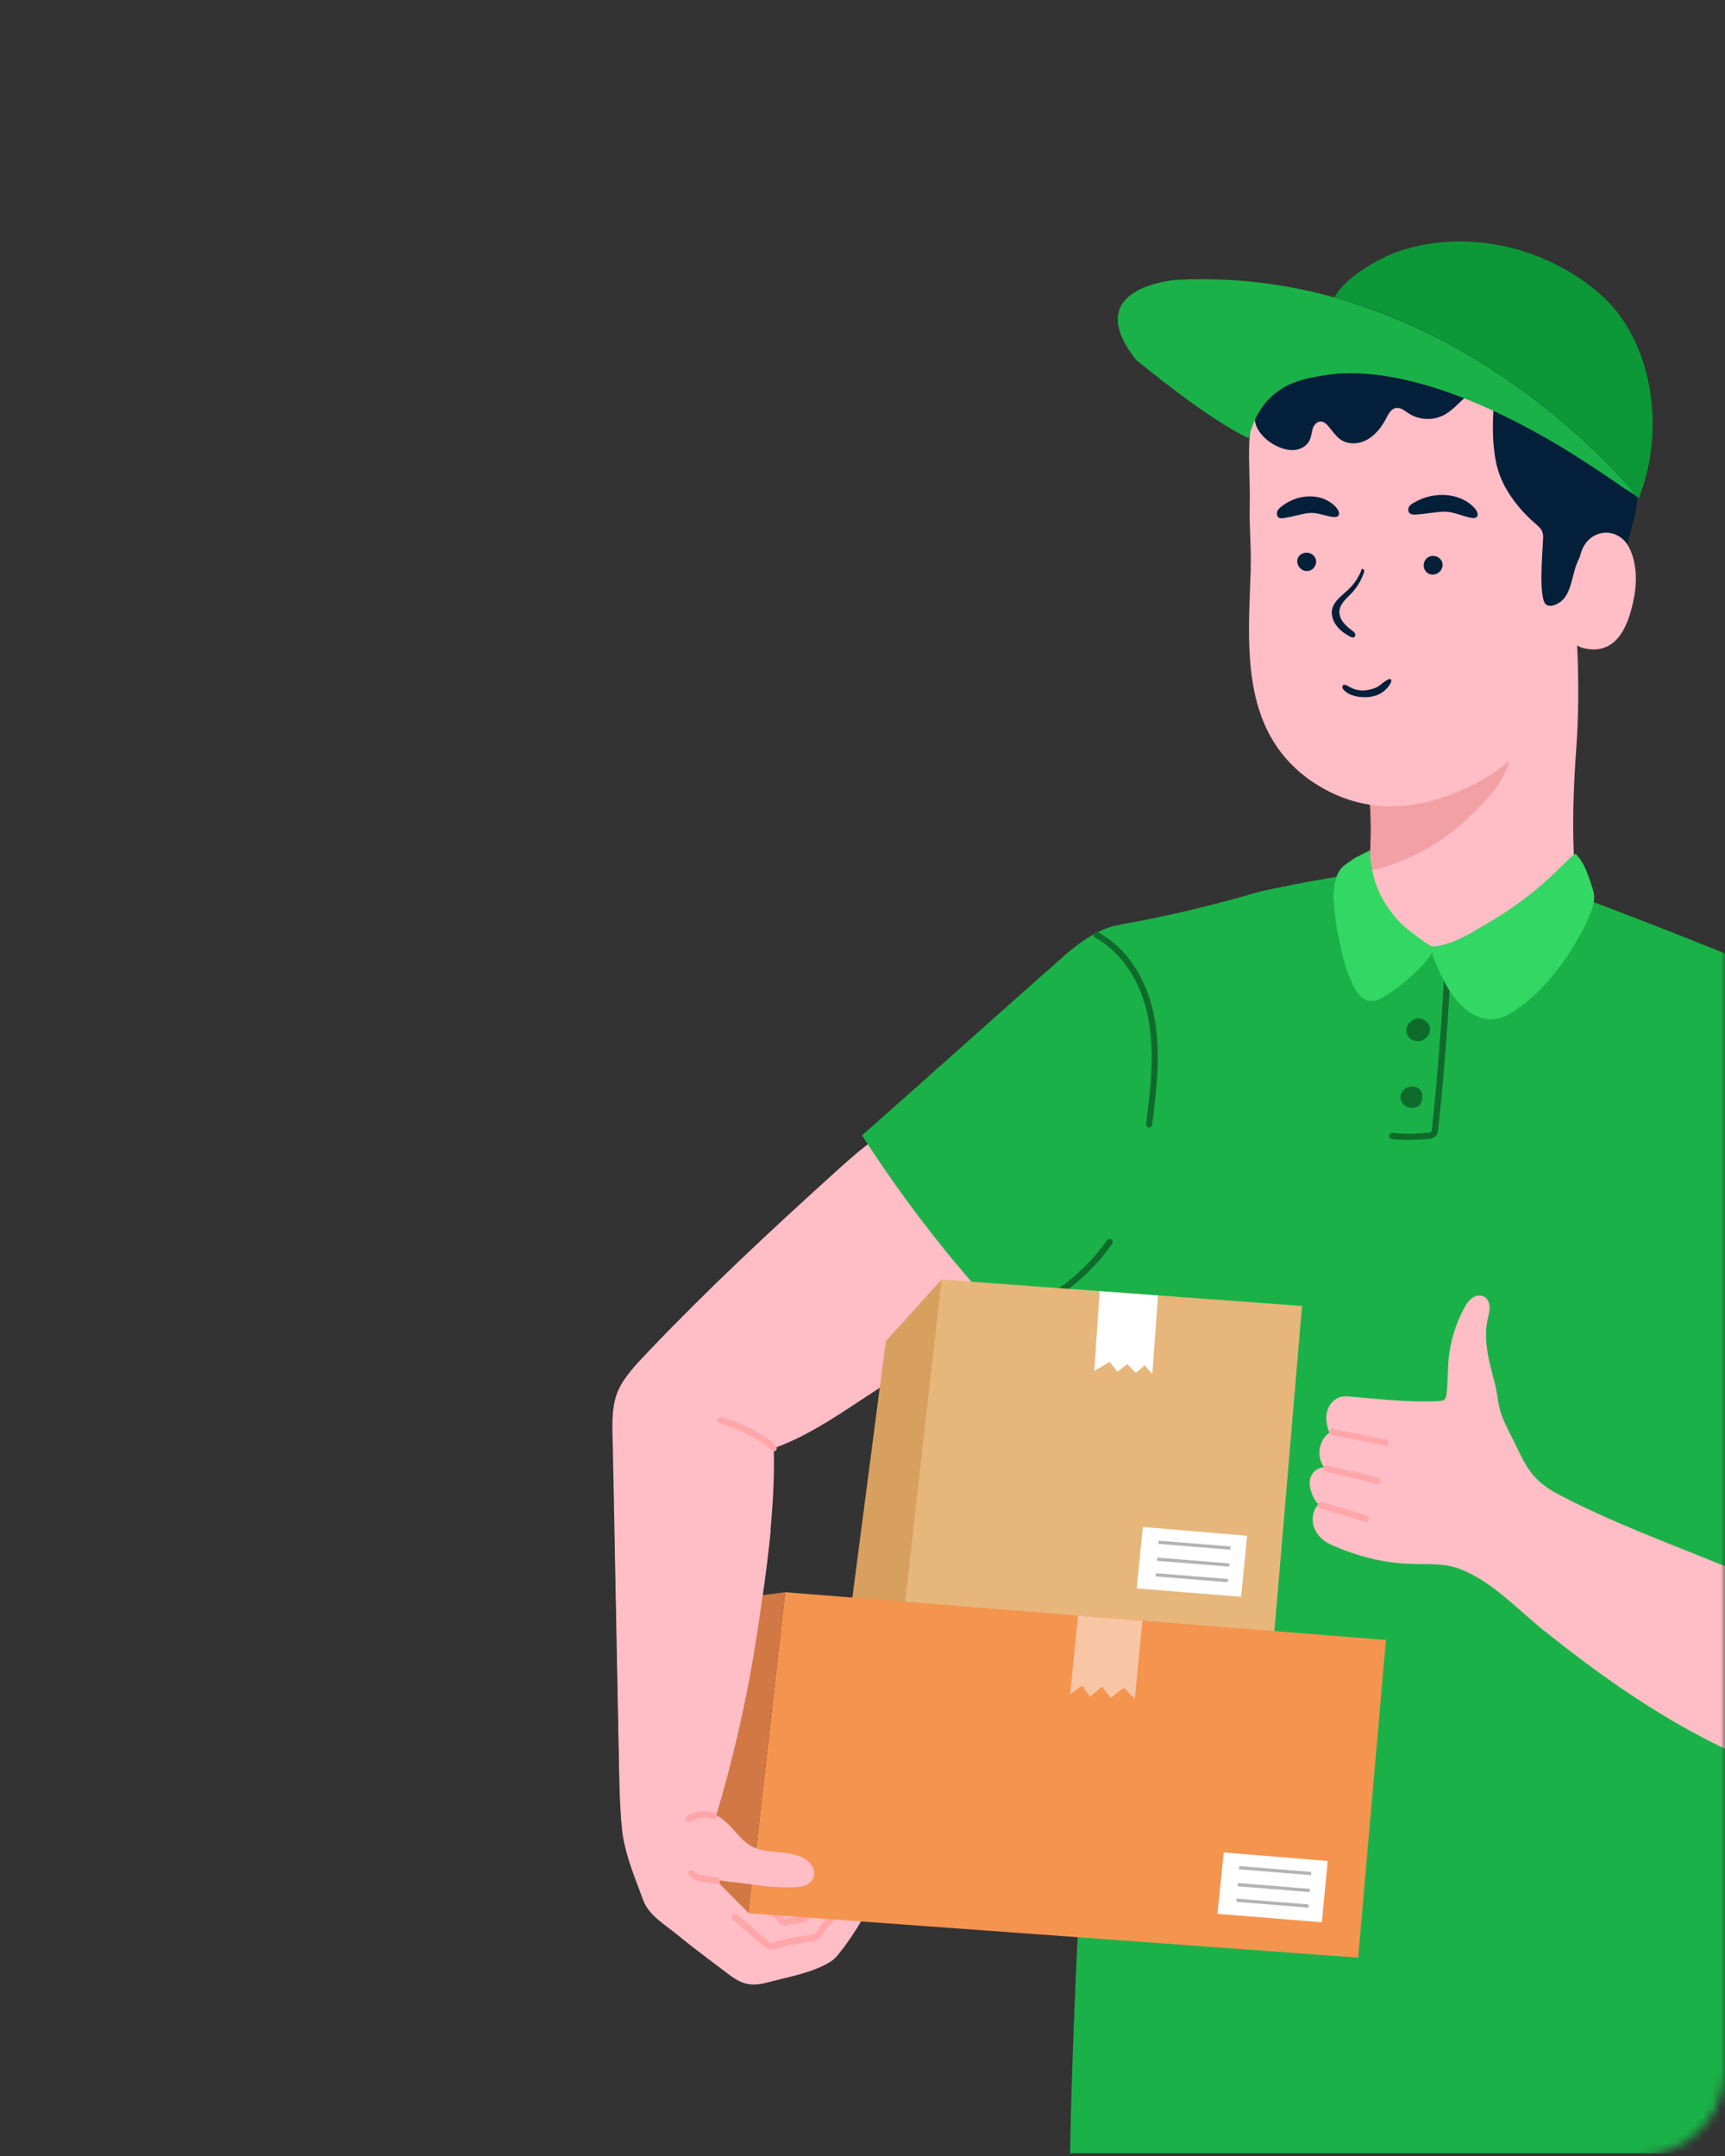 <svg width="200" height="250" viewBox="0 0 200 250" fill="none" xmlns="http://www.w3.org/2000/svg">
<rect x="0" y="0" width="200" height="250" fill="#333333" stroke="none"/>
<mask id="mask0" mask-type="alpha" maskUnits="userSpaceOnUse" x="0" y="0" width="200" height="250">
<rect width="200" height="250" rx="10" fill="#F5F5F5"/>
</mask>
<g mask="url(#mask0)">
<path d="M165.406 68.109C162.451 70.646 160.378 74.02 159.098 77.791C157.621 82.136 157.246 83.261 158.15 87.893C159.054 92.414 159.363 98.7 158.194 103.199C158.106 103.53 158.018 103.883 157.907 104.214C156.496 108.845 152.835 111.735 153.871 116.962C154.467 119.939 156.628 122.387 159.187 123.755C161.745 125.122 164.701 125.497 167.59 125.431C172.993 125.299 175.905 122.211 179.72 119.079C180.955 118.065 182.852 117.734 183.823 116.477C185.19 114.734 184.418 112.132 183.955 110.213C182.102 102.516 182.19 94.51 182.764 86.658C183.293 79.379 182.786 72.366 182.212 65.043C182.146 64.139 182.058 63.191 181.595 62.419C181.022 61.449 179.919 60.919 178.816 60.809C177.735 60.699 176.632 60.941 175.574 61.184C173.677 61.603 172.861 62.529 171.295 63.544C169.222 64.911 167.303 66.499 165.406 68.109Z" fill="#FFBDC6"/>
<path d="M172.133 92.921C173.566 91.422 174.779 89.635 175.132 87.584C175.485 85.555 174.779 83.217 173.037 82.114C171.383 81.056 170.721 80.968 168.847 81.541C164.634 82.798 161.237 85.555 158.282 88.709C158.944 92.414 159.186 97.068 158.613 100.972C160.245 100.751 161.877 100.134 163.399 99.428C167.148 97.708 169.31 95.899 172.133 92.921Z" fill="#F3A0A4"/>
<path d="M145.005 66.234C144.718 74.748 143.77 84.452 151.599 90.253C151.842 90.429 152.107 90.628 152.371 90.782C158.922 95.105 166.222 93.826 172.552 90.01C181.837 84.408 184.748 68.683 185.101 58.758C185.212 55.516 184.793 52.604 183.932 49.517C182.719 45.127 181.131 39.592 176.5 37.585C172.486 35.842 168.229 34.96 163.84 35.07C160.686 35.158 157.488 35.776 154.621 37.121C152.018 38.334 148.953 40.562 147.276 42.878C145.556 45.238 144.983 48.303 144.85 51.171C144.74 53.685 144.961 56.199 144.894 58.714C144.828 61.118 145.093 63.456 145.005 65.859C145.027 65.97 145.027 66.102 145.005 66.234Z" fill="#FFBDC6"/>
<path d="M163.289 59.243C163.399 59.794 164.127 59.662 164.48 59.64C165.45 59.574 166.487 59.353 167.479 59.331C168.516 59.331 169.508 59.839 170.523 60.037C171.493 60.236 171.515 59.508 170.942 58.89C169.266 57.082 166.266 56.993 164.171 58.162C163.796 58.361 163.178 58.626 163.289 59.243Z" fill="#031F3A"/>
<path d="M148.07 59.728C148.181 60.258 148.842 60.081 149.151 60.015C150.011 59.883 150.915 59.574 151.798 59.486C152.724 59.398 153.65 59.839 154.555 59.949C155.437 60.059 155.415 59.353 154.863 58.78C153.275 57.104 150.607 57.258 148.776 58.581C148.467 58.824 147.938 59.133 148.07 59.728Z" fill="#031F3A"/>
<path d="M150.43 65.331C150.474 65.485 150.54 65.639 150.651 65.772C151.092 66.367 151.974 66.367 152.393 65.75C152.967 64.912 152.239 63.963 151.29 64.095C150.629 64.228 150.298 64.779 150.43 65.331Z" fill="#031F3A"/>
<path d="M165.075 65.705C165.097 65.904 165.185 66.102 165.318 66.257C165.781 66.83 166.663 66.698 167.06 66.124C167.634 65.286 166.906 64.338 165.957 64.47C165.318 64.603 165.009 65.154 165.075 65.705Z" fill="#031F3A"/>
<path d="M156.496 73.8C155.9 73.469 155.349 73.094 154.952 72.543C154.555 72.013 154.312 71.307 154.444 70.668C154.665 69.653 155.635 69.036 156.385 68.308C157.047 67.668 157.576 66.874 157.885 65.992C157.995 65.926 158.106 65.992 158.15 66.124C158.194 66.235 158.15 66.367 158.106 66.477C157.797 67.359 157.29 68.175 156.65 68.837C156.099 69.411 155.437 69.94 155.305 70.734C155.238 71.241 155.415 71.749 155.724 72.145C156.032 72.543 156.429 72.873 156.826 73.16C157.003 73.292 157.201 73.491 157.135 73.689C157.047 73.998 156.76 73.954 156.496 73.8Z" fill="#031F3A"/>
<path d="M159.252 80.725C158.216 80.99 156.451 80.835 155.745 79.931C155.679 79.865 155.635 79.777 155.635 79.689C155.635 79.159 156.209 79.49 156.451 79.644C157.135 80.041 157.885 80.152 158.657 79.997C159.098 79.909 159.539 79.777 159.914 79.512C160.245 79.269 160.576 78.961 160.951 78.784C161.348 78.608 161.37 78.961 161.237 79.203C161.105 79.446 160.928 79.689 160.73 79.887C160.355 80.284 159.826 80.593 159.252 80.725Z" fill="#031F3A"/>
<path d="M173.169 47.289C173.037 49.318 173.037 51.502 173.434 53.509C173.985 56.376 175.882 58.868 178.044 60.743C178.352 61.008 178.661 61.272 178.816 61.647C178.926 61.934 178.926 62.265 178.904 62.596C178.86 63.786 178.33 69.609 179.301 70.138C179.588 70.293 179.962 70.271 180.271 70.138C183.072 69.124 181.661 64.47 184.66 63.301C186.182 62.706 187.924 64.228 188.873 66.235C187.969 64.316 189.204 61.493 189.601 59.53C190.13 56.883 190.108 54.148 189.865 51.48C189.733 50.134 189.557 48.789 189.137 47.51C187.792 43.363 183.844 40.187 179.499 39.746C179.301 37.099 178.529 34.916 176.389 33.218C174.471 31.696 171.934 30.946 169.486 30.946C165.649 30.968 162.031 32.578 158.591 34.254C156.893 35.093 155.216 35.953 153.562 36.835C152.504 37.408 151.445 37.982 150.585 38.798C149.901 39.437 149.372 40.209 148.842 41.003C147.629 42.834 146.482 44.753 145.777 46.848C145.446 47.796 145.291 48.657 145.755 49.605C146.196 50.487 146.99 51.193 147.85 51.634C148.512 51.987 149.261 52.23 150.011 52.185C150.761 52.141 151.533 51.722 151.842 51.038C152.04 50.619 152.062 50.156 152.195 49.715C152.327 49.274 152.702 48.855 153.143 48.877C153.452 48.877 153.717 49.098 153.937 49.34C154.444 49.892 154.841 50.575 155.459 50.994C156.363 51.59 157.62 51.502 158.569 50.95C159.517 50.399 160.201 49.495 160.708 48.524C160.973 47.995 161.304 47.377 161.877 47.311C162.406 47.223 162.87 47.642 163.311 47.929C164.458 48.679 166.001 48.789 167.237 48.215C168.361 47.686 169.155 46.672 170.104 45.877C171.273 44.907 172.618 44.378 174.03 43.87C173.5 44.951 173.236 46.12 173.169 47.289Z" fill="#031F3A"/>
<path d="M183.822 63.036C183.778 63.103 183.734 63.169 183.69 63.235C182.962 64.404 183.006 66.08 182.808 67.403C182.543 69.124 182.278 70.822 182.014 72.542C181.793 73.932 182.389 74.946 183.844 75.211C187.66 75.939 188.917 72.189 189.468 69.19C189.821 67.315 189.755 64.977 188.763 63.279C187.638 61.36 185.101 61.25 183.822 63.036Z" fill="#FFBDC6"/>
<path d="M154.731 34.475C155.966 32.115 160.003 29.865 162.23 29.115C170.126 26.491 179.301 28.63 185.565 34.144C191.762 39.592 193.108 50.09 189.998 57.765C188.608 56.023 175.485 40.275 154.731 34.475Z" fill="#0D9837"/>
<path d="M190.108 57.92C190.108 57.92 169.045 30.77 136.491 32.446C136.491 32.446 124.978 33.174 131.705 41.709C131.705 41.709 139.91 48.568 144.828 50.84C144.63 50.752 145.49 48.701 145.556 48.546C146.328 46.914 147.585 45.569 149.195 44.731C150.805 43.915 152.592 43.65 154.334 43.407C155.084 43.297 155.856 43.275 156.606 43.275C159.164 43.275 161.723 43.716 164.215 44.356C168.317 45.437 172.243 47.091 175.992 49.032C178.264 50.2 180.47 51.458 182.609 52.825C183.844 53.597 185.079 54.413 186.292 55.229C186.932 55.648 187.549 56.089 188.167 56.53C188.74 56.927 189.689 57.368 190.108 57.92Z" fill="#1AB248"/>
<path d="M126.39 161.933C126.214 158.911 125.971 155.868 126.456 152.868C126.92 150.023 128.066 147.332 128.993 144.597C131.176 138.157 132.257 131.364 132.147 124.571C132.058 118.793 129.257 112.948 129.985 107.191C135.058 106.309 140.903 104.92 145.843 103.442C146.615 103.221 158.503 100.773 158.503 101.413C160.047 106.706 163.399 109.816 169.178 110.456C174.89 111.095 179.235 107.963 182.83 103.971C183.073 103.795 204.246 112.132 208.26 114.006C210.84 115.22 215.075 116.521 217.214 118.396C220.236 121.042 216.442 127.019 215.141 130.217C211.656 138.863 208.105 147.531 205.9 156.595C200.232 179.798 203.54 224.116 204.268 249.7H124.074C124.361 226.454 127.625 183.878 126.39 161.933Z" fill="#1AB248"/>
<path d="M113.973 152.515C110.069 155.493 106.033 158.316 101.909 160.984C98.071 163.455 94.035 166.41 89.712 167.932C89.911 174.968 88.808 182.488 87.727 189.458C86.602 196.824 84.948 204.125 82.765 211.271C84.397 212.285 86.007 213.3 86.933 214.976C87.462 215.924 87.837 216.939 88.433 217.843C89.469 219.409 91.058 220.534 92.601 221.615C92.888 221.813 93.219 222.034 93.572 222.056C93.859 222.056 94.123 221.945 94.366 221.835C95.711 221.196 96.946 220.402 98.093 219.453C98.6 219.012 99.108 218.549 99.725 218.284C100.21 218.086 101.203 217.953 101.6 218.483C102.217 219.343 100.387 221.813 99.968 222.563C99.196 223.908 98.292 225.254 97.343 226.445C97.101 226.753 96.836 227.062 96.527 227.305C94.564 228.672 91.653 229.18 89.381 229.775C88.477 230.018 87.529 230.238 86.624 230.04C85.72 229.863 84.948 229.29 84.22 228.738C82.346 227.305 80.427 225.915 78.618 224.416C77.163 223.203 75.244 222.144 74.582 220.357C74.362 219.762 74.141 219.188 73.92 218.593C73.104 216.41 72.288 214.16 72.09 211.844C71.847 209.197 71.803 206.529 71.759 203.86C71.516 191.862 71.296 179.842 71.053 167.844C71.009 165.881 70.833 163.477 71.516 161.624C72.244 159.683 73.92 158.051 75.31 156.573C82.147 149.405 89.403 142.634 96.748 135.996C98.909 134.033 101.115 132.07 103.673 130.636C105.548 129.578 107.599 128.828 109.694 128.409C111.679 128.012 113.752 127.945 115.715 128.453C117.678 128.96 119.531 130.085 120.656 131.783C122.508 134.562 122.155 138.289 121.141 141.487C120.501 143.517 119.928 145.81 118.913 147.773C117.943 149.736 115.737 151.17 113.973 152.515Z" fill="#FFBDC6"/>
<path d="M209.142 152.295C210.531 151.015 212.318 150.177 214.082 149.56C216.354 148.744 218.868 148.192 221.184 148.898C224.272 149.824 226.389 152.736 227.514 155.647C229.477 160.72 229.83 166.741 230.734 172.1C231.837 178.761 232.719 185.488 233.006 192.237C233.138 195.214 233.138 198.214 232.499 201.125C231.947 203.662 230.778 206.242 228.595 207.632C226.367 209.043 223.522 208.955 220.897 208.734C217.722 208.448 214.546 207.896 211.458 207.08C203.452 204.941 195.997 201.103 189.116 196.538C185.631 194.222 182.279 191.685 179.014 189.083C175.905 186.591 173.081 183.437 169.332 181.959C167.832 181.364 166.244 181.364 164.678 181.364C160.907 181.386 157.665 180.614 154.224 179.07C153.254 178.629 152.46 177.769 152.239 176.688C152.085 175.894 152.305 175.012 152.857 174.438C152.217 173.777 151.732 172.541 151.864 171.615C151.997 170.821 152.724 170.115 153.54 170.159C152.592 168.968 152.879 166.983 154.136 166.123C153.827 165.373 153.673 164.535 153.849 163.741C154.026 162.947 154.621 162.22 155.393 161.999C155.812 161.889 156.253 161.911 156.694 161.955C160.091 162.242 163.443 162.639 166.84 162.462C167.082 162.44 167.347 162.418 167.501 162.264C167.634 162.109 167.678 161.911 167.7 161.712C167.876 160.323 167.832 158.911 167.965 157.522C168.163 155.493 168.781 153.486 169.751 151.699C169.994 151.258 170.258 150.817 170.655 150.53C171.052 150.243 171.626 150.111 172.067 150.354C172.508 150.596 172.707 151.126 172.707 151.611C172.707 152.096 172.574 152.581 172.464 153.067C171.935 155.603 172.729 158.117 173.346 160.543C173.633 161.712 173.677 162.903 174.074 164.006C174.603 165.484 175.441 166.895 176.103 168.307C177.36 170.976 178.397 172.1 181.043 173.468C184.021 175.012 187.065 176.357 190.152 177.636C194.012 179.246 197.938 180.724 201.798 182.378C204.643 183.591 207.51 184.76 210.333 186.017C209.01 183.812 208.083 181.342 207.378 178.893C206.826 176.953 206.385 174.99 206.032 173.005C205.326 168.924 205.018 164.778 204.929 160.632C204.907 159.705 204.907 158.735 205.128 157.831C205.613 155.912 207.378 154.147 208.723 152.736C208.877 152.537 209.01 152.405 209.142 152.295Z" fill="#FFBDC6"/>
<path d="M123.28 110.919C115.914 117.425 107.312 125.144 99.946 131.651C102.438 135.533 105.129 139.326 107.974 142.965C109.452 144.862 110.974 146.715 112.562 148.545C113.488 149.604 114.899 152.228 116.289 152.647C117.017 152.868 119.002 151.589 119.774 151.501C121.913 151.258 124.052 150.949 126.192 150.596C128.75 150.155 131.397 149.604 133.492 148.06C135.411 146.648 136.712 144.509 137.484 142.237C140.837 132.665 141.123 122.718 137.175 113.301C133.977 105.648 129.346 105.559 123.28 110.919Z" fill="#1AB248"/>
<path d="M220.236 121.704C218.449 119.3 216.971 117.138 213.575 117.094C212.825 117.094 212.053 117.205 211.325 117.359C203.584 118.991 196.46 126.468 196.592 134.672C196.636 137.738 197.563 140.693 198.467 143.627C200.54 150.288 202.613 156.948 204.665 163.609C210.862 161.403 217.214 160.235 223.522 158.492C225.595 157.919 227.624 157.389 229.675 156.706C231.043 156.243 229.014 145.921 228.771 144.531C227.801 139.15 226.764 133.702 224.625 128.651C223.5 125.983 221.956 124.02 220.258 121.77C220.258 121.726 220.258 121.726 220.236 121.704Z" fill="#1AB248"/>
<path d="M163.355 132.18C164.105 132.18 164.877 132.136 165.627 132.07C165.891 132.048 166.178 132.004 166.421 131.761C166.685 131.519 166.729 131.144 166.751 130.923C167.435 124.659 167.92 118.263 168.207 111.977C168.207 111.779 168.053 111.603 167.854 111.603C167.634 111.603 167.479 111.757 167.479 111.955C167.193 118.241 166.685 124.615 166.024 130.857C166.001 130.989 165.979 131.166 165.913 131.254C165.847 131.32 165.671 131.342 165.56 131.342C164.193 131.496 162.826 131.496 161.458 131.364C161.238 131.342 161.083 131.496 161.061 131.695C161.039 131.893 161.193 132.07 161.392 132.092C162.032 132.158 162.693 132.18 163.355 132.18Z" fill="#0F6B2B"/>
<path d="M184.616 102.935C184.704 103.199 184.793 103.486 184.815 103.773C184.903 104.589 184.594 105.405 184.285 106.155C182.653 110.169 178.816 115.484 174.912 117.623C172.596 118.903 170.413 117.844 168.825 115.925C167.854 114.756 167.17 113.345 166.575 111.933C166.288 111.249 165.825 110.5 166.112 109.75C168.406 109.617 170.655 108.118 172.574 106.993C174.669 105.78 176.654 104.368 178.507 102.802C179.191 102.229 179.852 101.611 180.492 100.994C181.154 100.354 181.771 99.692 182.477 99.119C182.521 99.097 182.565 99.053 182.609 99.031C182.764 98.987 182.896 99.251 182.984 99.362C183.756 100.2 184.263 101.832 184.616 102.935Z" fill="#32D764"/>
<path d="M160.885 105.184C160.157 104.126 159.606 102.935 159.275 101.7C159.032 100.729 158.834 99.604 158.812 98.59C158.812 98.634 157.114 99.45 156.937 99.582C156.452 99.957 155.79 100.288 155.415 100.795C154.732 101.7 154.555 103.221 154.621 104.324C154.71 105.912 154.952 107.5 155.283 109.066C155.658 110.919 156.099 112.793 157.003 114.492C157.665 115.727 158.68 116.521 160.069 115.793C161.922 114.823 164.171 112.86 165.495 111.25C165.825 110.831 166.156 110.389 166.267 109.86C165.186 109.375 164.326 108.581 163.399 107.919C162.429 107.213 161.569 106.177 160.885 105.184Z" fill="#32D764"/>
<path d="M133.227 130.747C133.404 130.747 133.558 130.614 133.58 130.416C134.088 126.424 134.595 122.299 133.889 118.219C133.073 113.61 130.691 109.926 127.339 108.118C127.162 108.03 126.942 108.096 126.853 108.272C126.765 108.449 126.831 108.669 127.008 108.757C130.118 110.434 132.433 114.029 133.183 118.351C133.889 122.321 133.382 126.38 132.874 130.328C132.852 130.526 132.985 130.702 133.183 130.747C133.183 130.747 133.205 130.747 133.227 130.747Z" fill="#0F6B2B"/>
<path d="M165.12 118.285C165.671 118.594 166.002 119.146 165.693 119.873C165.45 120.469 164.767 120.822 164.149 120.711C163.024 120.535 162.671 119.212 163.51 118.506C164.039 118.043 164.502 117.932 165.12 118.285Z" fill="#0F6B2B"/>
<path d="M164.899 127.372C164.855 127.659 164.789 127.968 164.59 128.166C164.414 128.342 164.149 128.431 163.906 128.453C163.554 128.497 163.157 128.409 162.87 128.188C162.583 127.968 162.385 127.615 162.363 127.262C162.363 126.843 162.605 126.424 162.98 126.203C163.995 125.652 165.075 126.203 164.899 127.372Z" fill="#0F6B2B"/>
<path d="M160.642 167.689C160.818 167.689 160.951 167.579 160.995 167.403C161.039 167.204 160.907 167.006 160.708 166.961C158.547 166.498 156.562 166.079 154.621 165.704C154.422 165.66 154.224 165.793 154.202 165.991C154.158 166.19 154.29 166.388 154.489 166.41C156.429 166.785 158.414 167.182 160.554 167.645C160.598 167.689 160.62 167.689 160.642 167.689Z" fill="#FFA6A9"/>
<path d="M159.672 172.122C159.826 172.122 159.981 172.034 160.025 171.858C160.091 171.659 159.981 171.461 159.782 171.395C158.569 170.998 157.334 170.733 156.143 170.468C155.349 170.292 154.621 170.137 153.915 169.939C153.717 169.895 153.518 170.005 153.474 170.204C153.43 170.402 153.54 170.601 153.739 170.645C154.445 170.843 155.195 170.998 155.989 171.174C157.158 171.439 158.371 171.703 159.562 172.078C159.606 172.122 159.628 172.122 159.672 172.122Z" fill="#FFA6A9"/>
<path d="M158.348 176.489C158.503 176.489 158.635 176.401 158.701 176.247C158.767 176.048 158.657 175.85 158.481 175.784C156.76 175.188 154.974 174.659 153.232 174.174C153.033 174.129 152.835 174.24 152.768 174.416C152.702 174.615 152.835 174.813 153.011 174.879C154.731 175.365 156.496 175.872 158.216 176.467C158.26 176.489 158.304 176.489 158.348 176.489Z" fill="#FFA6A9"/>
<path d="M89.69 168.307C89.756 168.307 89.844 168.285 89.911 168.241C90.065 168.13 90.109 167.888 89.999 167.733C89.69 167.314 89.293 167.028 88.918 166.763C87.308 165.682 85.544 164.866 83.669 164.337C83.47 164.293 83.272 164.403 83.206 164.579C83.14 164.778 83.272 164.976 83.448 165.043C85.235 165.55 86.933 166.344 88.477 167.381C88.786 167.579 89.139 167.844 89.359 168.152C89.469 168.241 89.58 168.307 89.69 168.307Z" fill="#FFA6A9"/>
<path d="M118.362 152.581C118.406 152.581 118.45 152.581 118.494 152.559C122.663 150.861 126.368 147.906 128.949 144.222C129.059 144.068 129.015 143.825 128.86 143.715C128.706 143.605 128.463 143.649 128.353 143.803C125.861 147.376 122.244 150.243 118.23 151.876C118.053 151.942 117.943 152.162 118.031 152.361C118.075 152.493 118.208 152.581 118.362 152.581Z" fill="#0F6B2B"/>
<path d="M89.404 226.07C89.602 226.07 89.801 226.004 89.955 225.959C91.234 225.562 92.558 225.276 93.903 225.143C94.146 225.121 94.41 225.099 94.653 224.967C94.984 224.791 95.204 224.504 95.381 224.239C95.976 223.379 96.66 222.651 97.432 222.012C97.586 221.879 97.608 221.659 97.476 221.504C97.344 221.35 97.123 221.328 96.969 221.46C96.153 222.144 95.425 222.938 94.807 223.798C94.631 224.041 94.499 224.239 94.322 224.327C94.19 224.394 94.035 224.416 93.859 224.416C92.448 224.57 91.08 224.835 89.757 225.254C89.602 225.298 89.47 225.342 89.36 225.32C89.272 225.298 89.183 225.21 89.095 225.143L85.456 222.056C85.302 221.923 85.081 221.945 84.949 222.1C84.816 222.254 84.838 222.475 84.993 222.607L88.632 225.695C88.764 225.805 88.941 225.959 89.183 226.026C89.249 226.07 89.316 226.07 89.404 226.07Z" fill="#FFA6A9"/>
<path d="M90.948 223.291C91.08 223.291 91.19 223.247 91.278 223.225C91.631 223.114 91.918 223.092 92.227 223.048C92.646 223.004 93.065 222.982 93.638 222.673C93.815 222.585 93.881 222.364 93.793 222.188C93.704 222.011 93.484 221.945 93.307 222.034C92.888 222.254 92.58 222.276 92.183 222.32C91.874 222.342 91.521 222.386 91.08 222.519C91.036 222.541 90.992 222.541 90.97 222.541C90.992 222.541 90.948 222.497 90.925 222.475L89.007 220.534C88.874 220.379 88.632 220.379 88.499 220.534C88.345 220.666 88.345 220.909 88.499 221.041L90.418 222.982C90.506 223.07 90.639 223.202 90.837 223.247C90.859 223.291 90.903 223.291 90.948 223.291Z" fill="#FFA6A9"/>
<path d="M89.404 226.07C89.602 226.07 89.801 226.004 89.955 225.96C91.234 225.563 92.558 225.276 93.903 225.143C94.146 225.121 94.41 225.099 94.653 224.967C94.984 224.791 95.204 224.504 95.381 224.239C96.307 222.938 97.454 221.857 98.777 221.041C98.954 220.931 98.998 220.71 98.888 220.534C98.777 220.357 98.557 220.313 98.38 220.424C96.991 221.284 95.756 222.453 94.807 223.798C94.631 224.041 94.499 224.239 94.322 224.327C94.19 224.394 94.035 224.416 93.859 224.416C92.448 224.57 91.08 224.835 89.757 225.254C89.602 225.298 89.47 225.342 89.36 225.32C89.272 225.298 89.183 225.21 89.095 225.143L85.456 222.056C85.302 221.923 85.081 221.945 84.949 222.1C84.816 222.254 84.838 222.475 84.993 222.607L88.632 225.695C88.764 225.805 88.941 225.96 89.183 226.026C89.249 226.07 89.316 226.07 89.404 226.07Z" fill="#FFA6A9"/>
<path d="M109.165 148.369L102.703 155.515L98.49 187.826L107.533 187.318L109.165 148.369Z" fill="#D8A05E"/>
<path d="M147.718 189.59L150.96 151.434L109.165 148.369L104.776 187.318L147.718 189.59Z" fill="#E7B67B"/>
<path d="M132.72 158.316L131.706 159.198L130.691 158.183L129.544 159.066L128.662 157.919L126.876 158.955L127.493 149.714L134.264 150.221L133.602 159.33L132.72 158.316Z" fill="white"/>
<path d="M91.036 184.628L86.823 221.857L157.466 226.996L160.687 190.164L91.036 184.628Z" fill="#F5944F"/>
<path d="M130.294 195.722L128.772 196.868L127.758 195.589L126.368 196.736L125.464 195.457L124.075 196.471L124.979 187.341L132.456 187.936L131.573 196.979L130.294 195.722Z" fill="#F8C5A5"/>
<path d="M86.823 221.857L81.199 216.189L85.014 185.4L91.036 184.628L86.823 221.857Z" fill="#D17845"/>
<path d="M83.008 210.477C84.838 211.337 85.698 213.542 87.573 214.292C89.514 215.064 92.116 214.424 93.749 215.88C94.212 216.299 94.52 216.939 94.366 217.534C93.969 219.056 92.05 218.836 90.903 218.836C88.941 218.858 86.933 218.439 84.971 218.24C83.184 218.064 81.376 217.711 79.898 216.674C79.501 216.409 79.126 216.101 78.839 215.726C77.913 214.579 77.825 212.814 78.663 211.601C79.501 210.388 81.155 209.793 82.567 210.234C82.699 210.344 82.853 210.41 83.008 210.477Z" fill="#FFBDC6"/>
<path d="M89.404 226.07C89.602 226.07 89.801 226.004 89.955 225.96C91.234 225.563 92.558 225.276 93.903 225.143C94.146 225.121 94.41 225.099 94.653 224.967C94.984 224.791 95.204 224.504 95.381 224.239C95.491 224.085 95.469 223.82 95.315 223.71C95.138 223.6 94.94 223.622 94.807 223.776L94.785 223.82C94.631 224.041 94.499 224.217 94.322 224.305C94.19 224.372 94.035 224.394 93.859 224.394C92.447 224.548 91.08 224.813 89.757 225.232C89.602 225.276 89.47 225.32 89.36 225.298C89.271 225.276 89.183 225.188 89.095 225.121L85.456 222.034C85.302 221.901 85.081 221.923 84.949 222.078C84.816 222.232 84.838 222.453 84.993 222.585L88.632 225.673C88.764 225.783 88.941 225.937 89.183 226.004C89.249 226.07 89.316 226.07 89.404 226.07Z" fill="#FFA6A9"/>
<path d="M90.947 223.291C91.08 223.291 91.19 223.247 91.278 223.225C91.631 223.114 91.918 223.092 92.227 223.048L92.381 223.026C92.579 223.004 92.734 222.828 92.712 222.629C92.69 222.431 92.513 222.276 92.315 222.298L92.16 222.32C91.852 222.342 91.499 222.386 91.058 222.519C91.013 222.541 90.969 222.541 90.947 222.541C90.969 222.541 90.925 222.497 90.903 222.475L90.594 222.166C90.462 222.011 90.219 222.011 90.087 222.166C89.933 222.298 89.933 222.541 90.087 222.673L90.396 222.982C90.484 223.07 90.617 223.202 90.815 223.247C90.859 223.291 90.903 223.291 90.947 223.291Z" fill="#FFA6A9"/>
<path d="M83.14 218.461C83.317 218.461 83.471 218.328 83.493 218.152C83.537 217.953 83.383 217.755 83.184 217.733L81.574 217.468C81.133 217.402 80.692 217.292 80.493 217.005C80.383 216.829 80.162 216.784 79.986 216.917C79.81 217.027 79.766 217.248 79.898 217.424C80.295 217.997 81.023 218.13 81.464 218.196L83.074 218.461C83.118 218.461 83.118 218.461 83.14 218.461Z" fill="#FFA6A9"/>
<path d="M71.781 203.838C71.627 195.391 71.45 186.944 71.296 178.496L89.359 177.438C88.962 181.496 88.367 185.576 87.771 189.458C86.647 196.824 84.992 204.125 82.809 211.271C83.581 211.756 84.353 212.241 85.037 212.792L73.876 218.372C73.082 216.255 72.333 214.072 72.134 211.822C71.891 209.175 71.847 206.507 71.781 203.838Z" fill="#FFBDC6"/>
<path d="M79.831 211.271C79.898 211.271 79.964 211.248 80.03 211.226C80.78 210.763 81.75 210.631 82.61 210.918C82.809 210.984 83.007 210.874 83.073 210.675C83.14 210.477 83.029 210.278 82.831 210.212C81.772 209.859 80.581 209.991 79.655 210.587C79.478 210.697 79.434 210.918 79.545 211.094C79.589 211.204 79.721 211.271 79.831 211.271Z" fill="#FFA6A9"/>
<path d="M153.938 215.792L153.254 222.894L141.145 221.923L141.873 214.8L153.938 215.792Z" fill="white"/>
<path d="M143.682 216.387L152.037 217.059L152.007 217.433L143.652 216.761L143.682 216.387Z" fill="#B3B3B4"/>
<path d="M143.528 218.35L151.882 219.022L151.852 219.396L143.498 218.724L143.528 218.35Z" fill="#B3B3B4"/>
<path d="M143.374 220.157L151.729 220.828L151.698 221.202L143.344 220.531L143.374 220.157Z" fill="#B3B3B4"/>
<path d="M144.586 178.077L143.902 185.157L131.794 184.187L132.5 177.063L144.586 178.077Z" fill="white"/>
<path d="M134.331 178.65L142.685 179.322L142.655 179.696L134.301 179.024L134.331 178.65Z" fill="#B3B3B4"/>
<path d="M134.176 180.613L142.53 181.285L142.5 181.659L134.146 180.987L134.176 180.613Z" fill="#B3B3B4"/>
<path d="M134.021 182.421L142.375 183.093L142.345 183.466L133.991 182.795L134.021 182.421Z" fill="#B3B3B4"/>
</g>
</svg>
